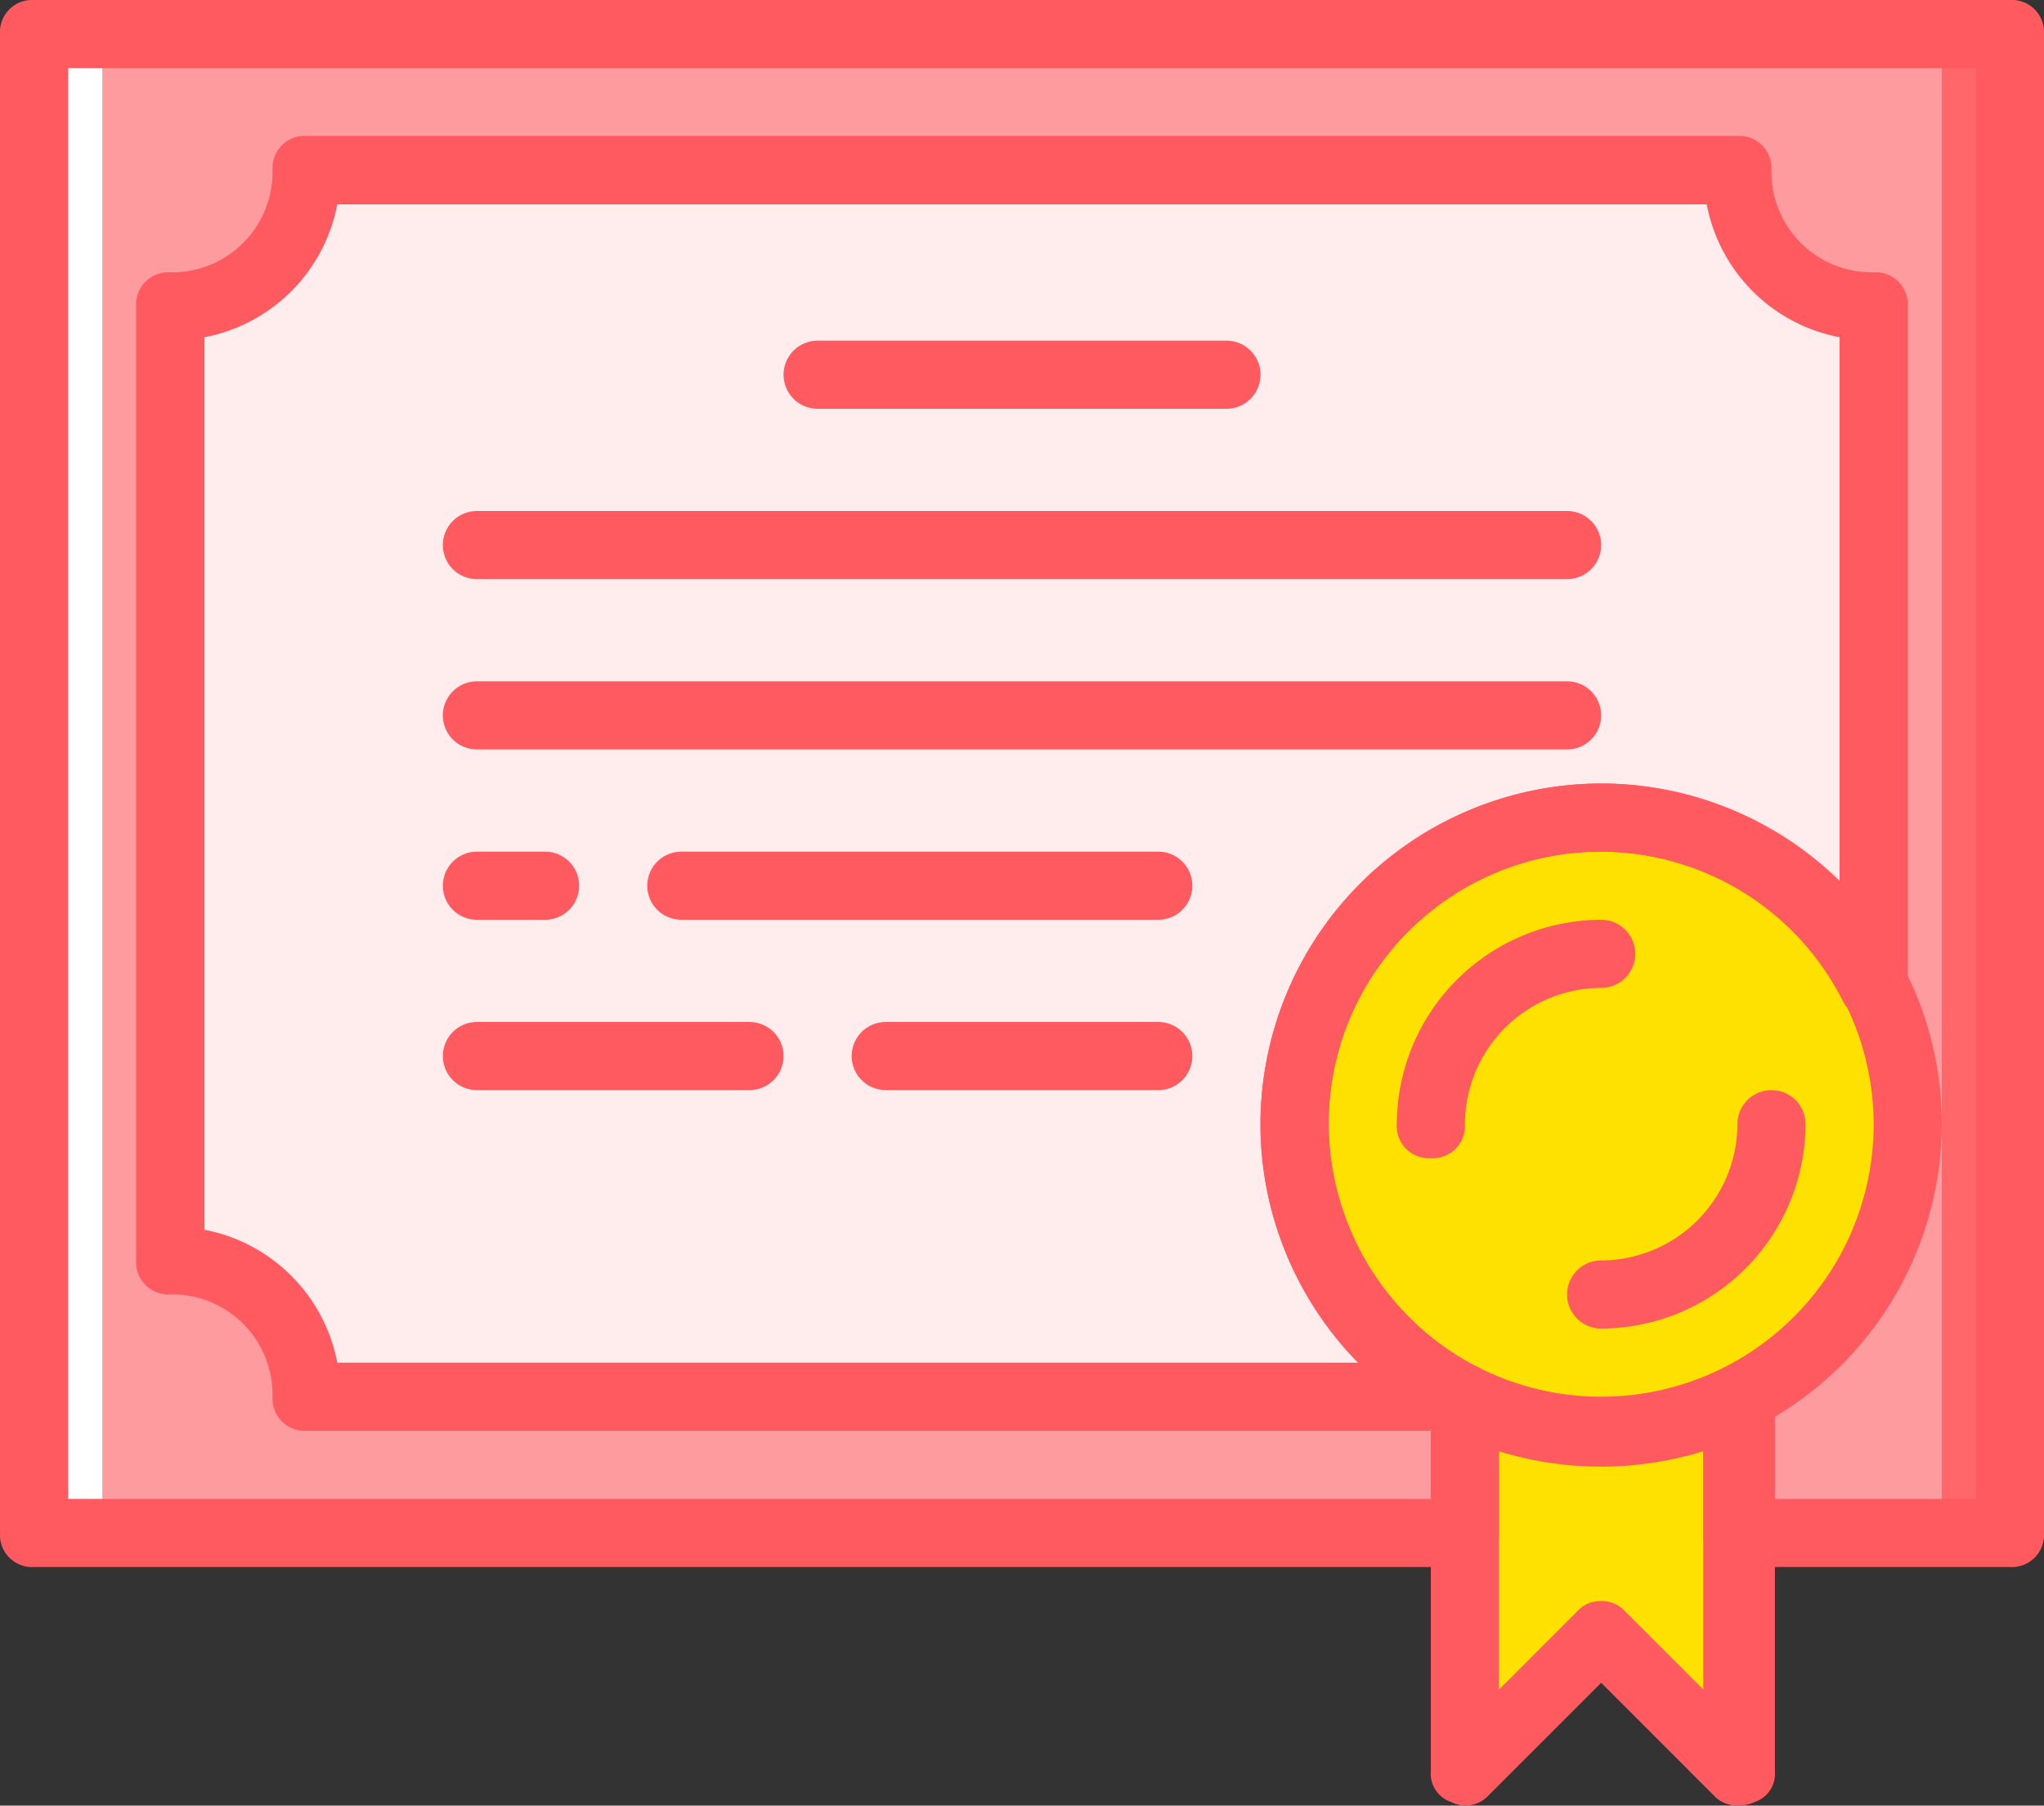 <svg xmlns="http://www.w3.org/2000/svg" viewBox="0 0 67.919 60"><rect x="0" y="0" width="67.919" height="60" fill="#333333" stroke="none"/><defs><style>.a{fill:#fe9b9e;}.b{fill:#fff;}.c{fill:#ff676b;}.d{fill:#ffedee;}.e{fill:#ffe100;}.f{fill:#ff5a5f;}</style></defs><g transform="translate(1 -28.85)"><path class="a" d="M24.6,37.383V87.191H68.861V82.776a9.119,9.119,0,0,0,8.377,0v4.415h8.49V37.383Z" transform="translate(-22.204 -7.401)"/><path class="b" d="M7.533,87.191H9.8V37.383H7.533Z" transform="translate(-7.401 -7.401)"/><path class="c" d="M485.4,87.191h2.264V37.383H485.4Z" transform="translate(-421.877 -7.401)"/><path class="d" d="M79.023,103.212A10.18,10.18,0,0,1,98.267,98.57V76.044a4.541,4.541,0,0,1-4.528-4.528H46.195a4.541,4.541,0,0,1-4.528,4.528v31.7a4.541,4.541,0,0,1,4.528,4.528H84.569a10.185,10.185,0,0,1-5.547-9.056" transform="translate(-37.007 -37.006)"/><g transform="translate(42.016 56.018)"><path class="e" d="M343.643,243.837a10.188,10.188,0,1,0-10.188,10.188,10.146,10.146,0,0,0,10.188-10.188" transform="translate(-323.267 -233.649)"/><path class="e" d="M370.462,380.588a10.212,10.212,0,0,1-4.528-1.019v12.339l4.528-4.528,4.528,4.528V379.569a10.212,10.212,0,0,1-4.528,1.019" transform="translate(-360.274 -360.212)"/></g><path class="f" d="M326.054,247.757a11.32,11.32,0,1,1,11.32-11.32A11.353,11.353,0,0,1,326.054,247.757Zm0-20.376a9.056,9.056,0,1,0,9.056,9.056A9.083,9.083,0,0,0,326.054,227.381Z" transform="translate(-273.85 -170.231)"/><path class="f" d="M392.666,309.841a1.132,1.132,0,1,1,0-2.264,4.541,4.541,0,0,0,4.528-4.528,1.132,1.132,0,1,1,2.264,0A6.812,6.812,0,0,1,392.666,309.841Z" transform="translate(-340.462 -236.843)"/><path class="f" d="M350,267.174a1.069,1.069,0,0,1-1.132-1.132,6.812,6.812,0,0,1,6.792-6.792,1.132,1.132,0,1,1,0,2.264,4.541,4.541,0,0,0-4.528,4.528A1.07,1.07,0,0,1,350,267.174Z" transform="translate(-303.455 -199.836)"/><path class="f" d="M77.168,106H38.794a1.069,1.069,0,0,1-1.132-1.132,3.335,3.335,0,0,0-3.4-3.4,1.069,1.069,0,0,1-1.132-1.132v-31.7a1.069,1.069,0,0,1,1.132-1.132,3.335,3.335,0,0,0,3.4-3.4,1.069,1.069,0,0,1,1.132-1.132H86.337a1.069,1.069,0,0,1,1.132,1.132,3.335,3.335,0,0,0,3.4,3.4A1.069,1.069,0,0,1,92,68.643V91.169a1.1,1.1,0,0,1-.906,1.132,1.138,1.138,0,0,1-1.245-.566,9.025,9.025,0,0,0-17.093,4.075,9.164,9.164,0,0,0,4.868,8.037,1.138,1.138,0,0,1,.566,1.245A.924.924,0,0,1,77.168,106Zm-37.356-2.264h33.96a11.215,11.215,0,0,1-3.283-7.924,11.353,11.353,0,0,1,11.32-11.32,11.215,11.215,0,0,1,7.924,3.283V69.662a5.553,5.553,0,0,1-4.415-4.415H39.813A5.553,5.553,0,0,1,35.4,69.662V99.32A5.553,5.553,0,0,1,39.813,103.735Z" transform="translate(-29.606 -29.605)"/><path class="f" d="M367.588,385.269a1.027,1.027,0,0,1-.792-.34l-3.736-3.736-3.736,3.736a1.034,1.034,0,0,1-1.245.226.99.99,0,0,1-.679-1.019V371.8a1.351,1.351,0,0,1,.566-1.019,1.028,1.028,0,0,1,1.132,0,9.113,9.113,0,0,0,8.037,0,1.321,1.321,0,0,1,1.132,0,1.189,1.189,0,0,1,.566,1.019v12.339a.99.99,0,0,1-.679,1.019A1.232,1.232,0,0,1,367.588,385.269Zm-4.528-6.792a1.027,1.027,0,0,1,.792.34l2.6,2.6V373.5a11.575,11.575,0,0,1-6.792,0v7.924l2.6-2.6A1.027,1.027,0,0,1,363.06,378.477Z" transform="translate(-310.856 -296.424)"/><path class="f" d="M65.787,80.922H56.732A1.069,1.069,0,0,1,55.6,79.79V76.96a11.575,11.575,0,0,1-6.792,0v2.83a1.069,1.069,0,0,1-1.132,1.132H.132A1.069,1.069,0,0,1-1,79.79V29.982A1.069,1.069,0,0,1,.132,28.85H65.787a1.069,1.069,0,0,1,1.132,1.132V79.79A1.069,1.069,0,0,1,65.787,80.922Zm-7.924-2.264h6.792V31.114H1.264V78.658h45.28V75.375a1.351,1.351,0,0,1,.566-1.019,1.028,1.028,0,0,1,1.132,0,9.113,9.113,0,0,0,8.037,0,1.321,1.321,0,0,1,1.132,0,1.189,1.189,0,0,1,.566,1.019v3.283Z"/><path class="f" d="M209.983,116.447H196.4a1.132,1.132,0,0,1,0-2.264h13.584a1.132,1.132,0,0,1,0,2.264Z" transform="translate(-170.231 -74.013)"/><path class="f" d="M147.29,159.114H111.066a1.132,1.132,0,1,1,0-2.264H147.29a1.132,1.132,0,1,1,0,2.264Z" transform="translate(-96.218 -111.02)"/><path class="f" d="M147.29,201.781H111.066a1.132,1.132,0,1,1,0-2.264H147.29a1.132,1.132,0,1,1,0,2.264Z" transform="translate(-96.218 -148.027)"/><path class="f" d="M178.114,244.447H162.266a1.132,1.132,0,1,1,0-2.264h15.848a1.132,1.132,0,1,1,0,2.264Z" transform="translate(-140.626 -185.033)"/><path class="f" d="M113.329,244.447h-2.264a1.132,1.132,0,1,1,0-2.264h2.264a1.132,1.132,0,0,1,0,2.264Z" transform="translate(-96.217 -185.033)"/><path class="f" d="M120.121,287.114h-9.056a1.132,1.132,0,1,1,0-2.264h9.056a1.132,1.132,0,1,1,0,2.264Z" transform="translate(-96.217 -222.04)"/><path class="f" d="M222.521,287.114h-9.056a1.132,1.132,0,1,1,0-2.264h9.056a1.132,1.132,0,1,1,0,2.264Z" transform="translate(-185.033 -222.04)"/></g></svg>